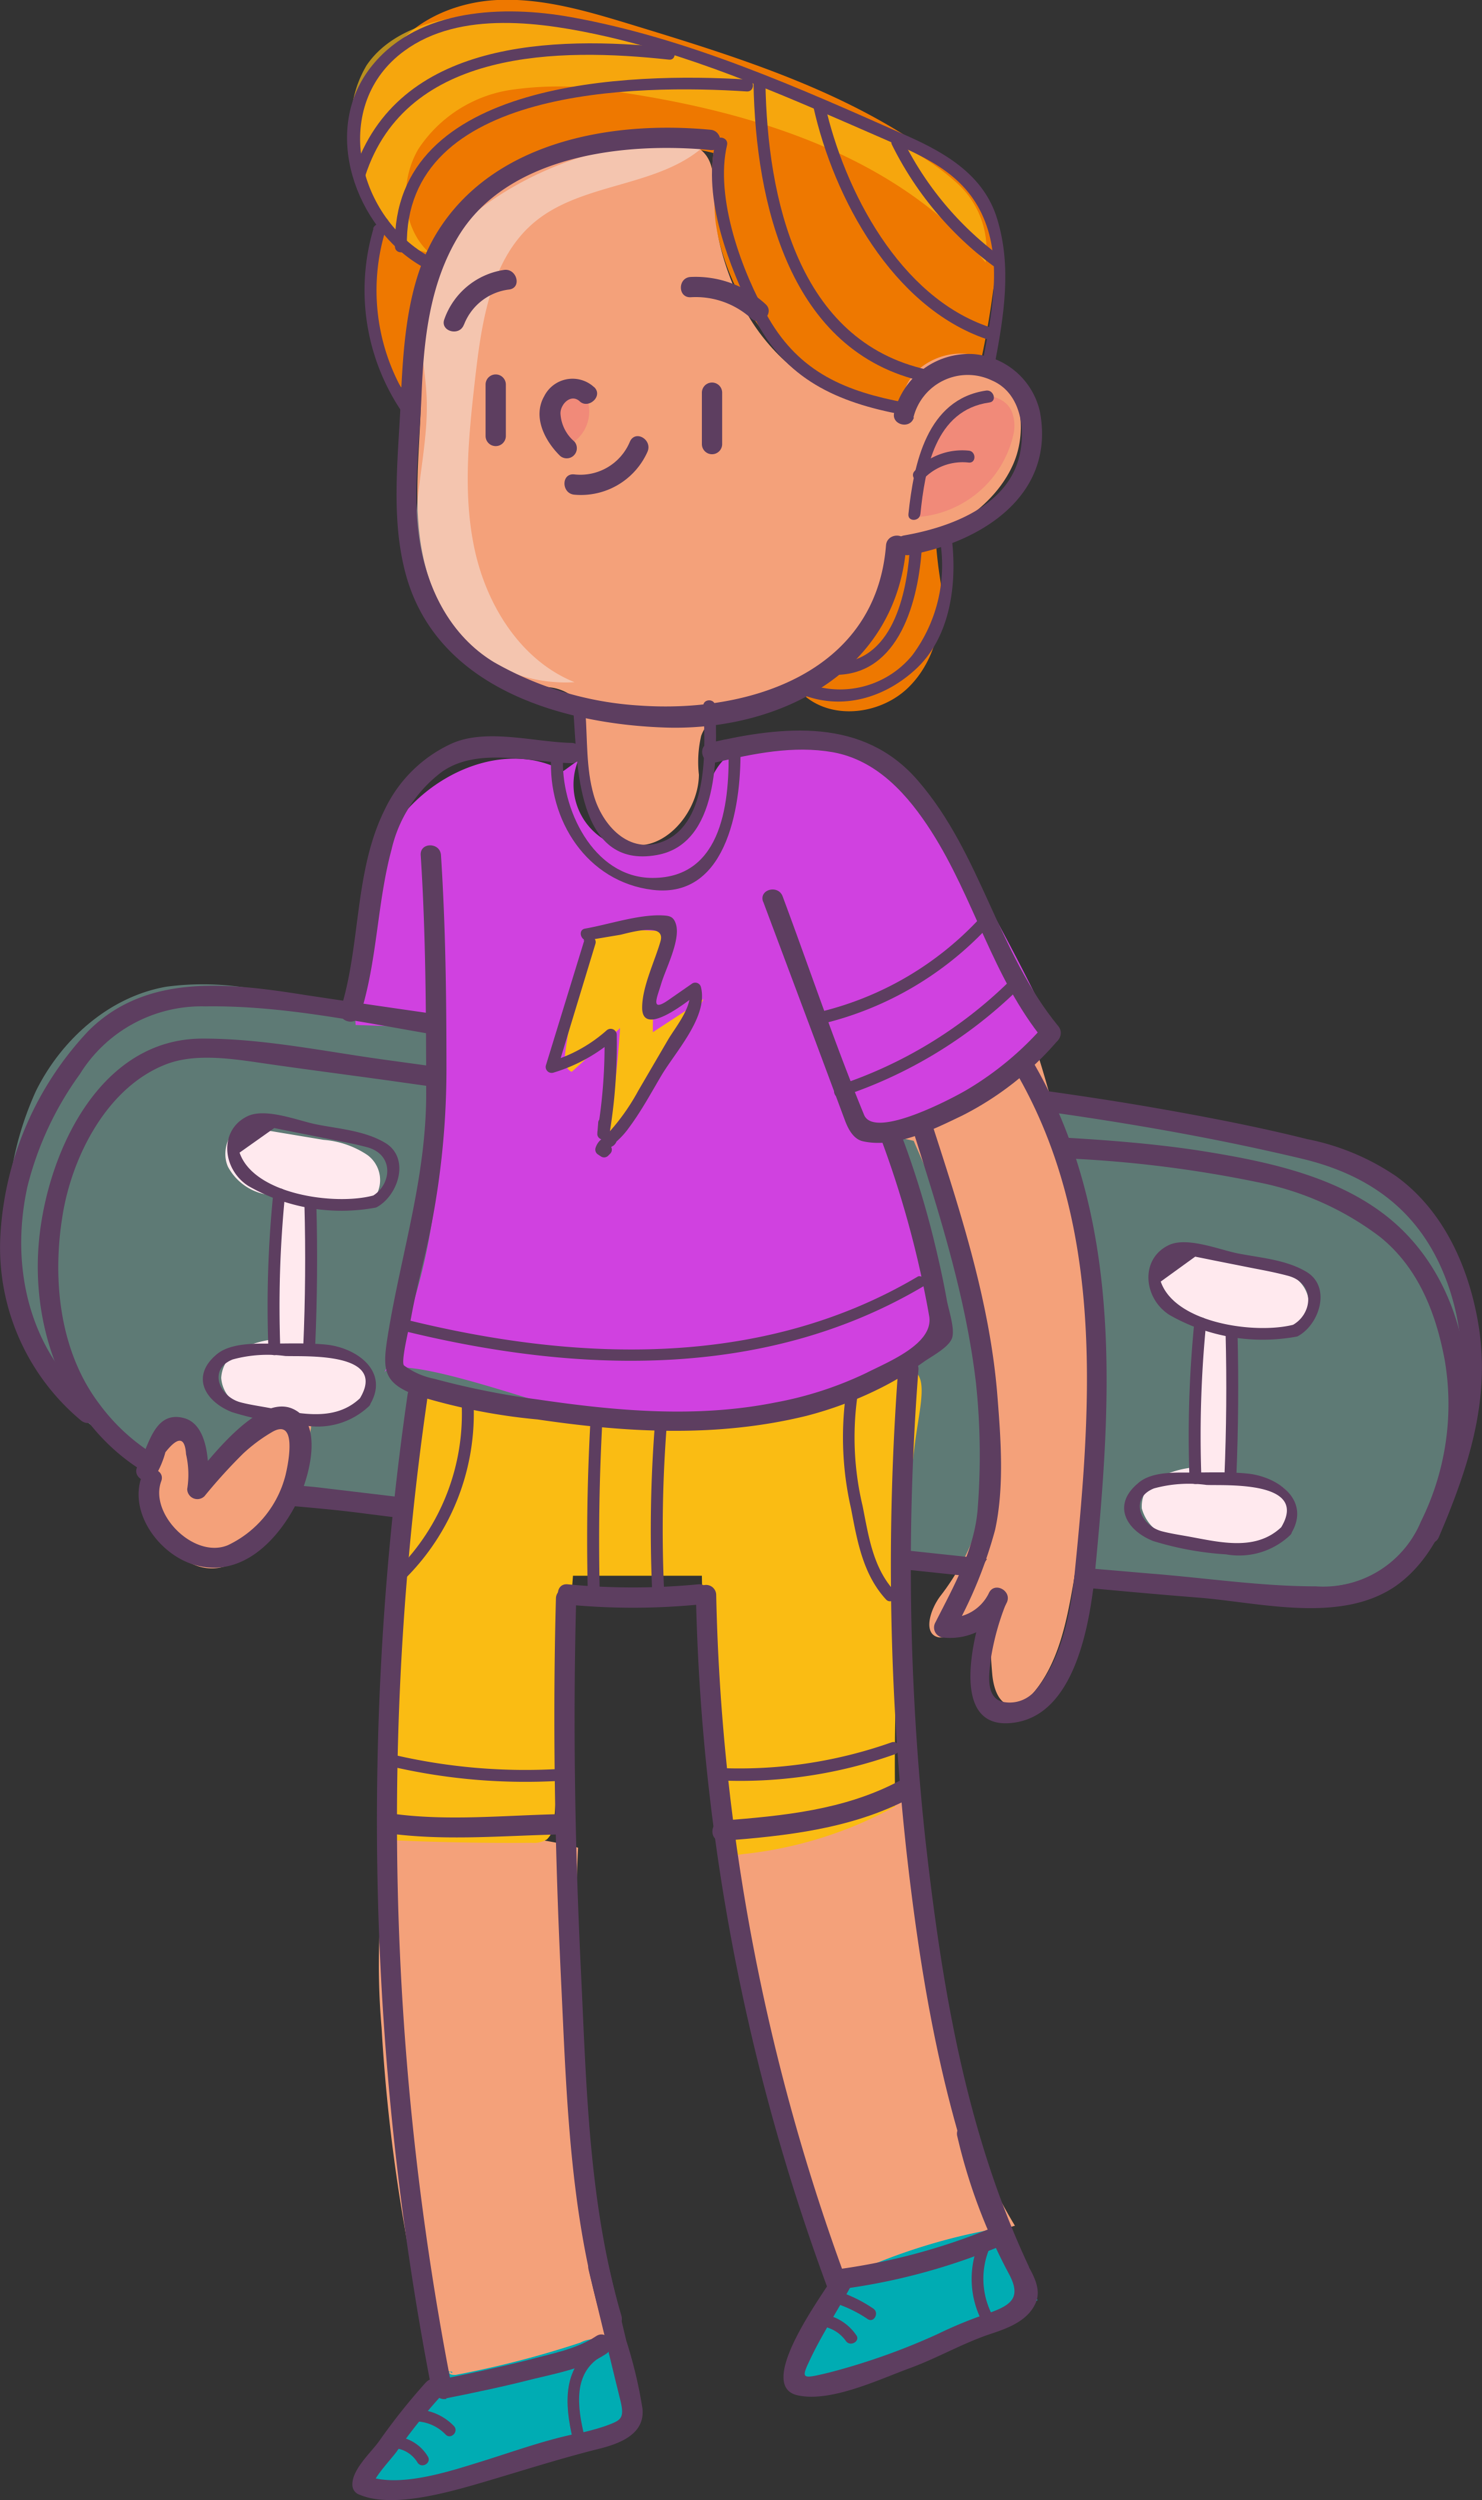 <svg xmlns="http://www.w3.org/2000/svg" viewBox="0 0 124.28 209.6"><rect x="0" y="0" width="124.28" height="209.6" fill="#333333" stroke="none"/><defs><style>.cls-1{isolation:isolate;}.cls-2{fill:#5e7a75;}.cls-3{fill:#ee7800;}.cls-4{fill:#f4a17a;}.cls-5{fill:#d041e0;}.cls-6{fill:#fabc13;}.cls-7{fill:#00acb3;}.cls-8{fill:#ffe9ee;}.cls-9{opacity:0.29;mix-blend-mode:multiply;}.cls-10{fill:#e95476;}.cls-11{opacity:0.44;mix-blend-mode:soft-light;}.cls-12{fill:#f4f4f4;}.cls-13{opacity:0.67;mix-blend-mode:overlay;}.cls-14{fill:#5d3e60;}</style></defs><g class="cls-1"><g id="Layer_2" data-name="Layer 2"><g id="OBJECTS"><path class="cls-2" d="M33.61,85.29a120.1,120.1,0,0,0-12.46-2.4,23.21,23.21,0,0,0-7.2-.17c-4.77.83-8.78,4.4-10.93,8.73A26.79,26.79,0,0,0,.78,105.61a21.28,21.28,0,0,0,2.44,8.9,19.5,19.5,0,0,0,6.53,6.43,30,30,0,0,0,8.11,3.57A58.91,58.91,0,0,0,27.6,126l69.15,6.8c5.94.58,12,1.15,17.8-.34a9.37,9.37,0,0,0,5.12-2.83,11.43,11.43,0,0,0,1.86-5.06c.93-4.74,1.86-9.59,1.21-14.38s-3.18-9.6-7.53-11.71a21.81,21.81,0,0,0-5.52-1.57c-12.9-2.5-25.89-5-39-5.13-5.44-.05-10.92.31-16.33-.32-7.15-.85-14-3.4-20.7-5.93"/><path class="cls-3" d="M34.78,2.9c-5.47,2.79-6.69,11.38-2.2,15.57a13.62,13.62,0,0,0,1.83,15A20.34,20.34,0,0,1,59.83,12.83,20.51,20.51,0,0,0,63.92,27.7c3.66,4.72,9.67,8.39,10.15,14.36.4,5-3.33,9.2-6.55,13A2.82,2.82,0,0,0,66.65,57a2.2,2.2,0,0,0,.89,1.39c2.43,2,6.36,1.46,8.63-.75s3-5.61,2.72-8.76a40,40,0,0,1-.46-4.22,19.35,19.35,0,0,1,1.47-6,72.68,72.68,0,0,0,3.4-14.4A12.12,12.12,0,0,0,82.94,18a11.5,11.5,0,0,0-3.89-4.46c-7.61-5.8-17-8.7-26.14-11.49C49.26.94,45.51-.18,41.7,0s-7.77,2-9.49,5.43"/><path class="cls-4" d="M41.73,16a13.6,13.6,0,0,0-4.86,4.39c-2.59,4.25-1.4,10-1.62,14.7C35,40.37,34.37,46,37,50.88a13.72,13.72,0,0,0,9,6.73,3.93,3.93,0,0,1,2.15.87,3,3,0,0,1,.64,1.7c.26,1.93,0,3.89.34,5.81s1.29,3.92,3.1,4.63c3.11,1.22,6.35-2.32,6.38-5.67a9.6,9.6,0,0,1,.19-3.26c.84-2.31,3.82-2.71,6.17-3.43a13.38,13.38,0,0,0,8.49-7.9c.5-1.28.83-2.71,1.82-3.67a7.92,7.92,0,0,1,2.44-1.37c3-1.33,5.91-3.38,7.24-6.39s.61-7.08-2.24-8.73-7.33.59-7,3.87c-5.12.34-10-2.86-12.74-7.22A22.09,22.09,0,0,1,60.07,19c-.47-2.68.47-5.72-1.86-6.77C53.89,10.23,45.39,13.85,41.73,16Z"/><path class="cls-4" d="M76.62,95.64C79.3,101.78,82,108,83,114.63s0,13.82-4.1,19.12c-.88,1.12-1.57,3.26-.16,3.52a1.86,1.86,0,0,0,1.4-.51,15.72,15.72,0,0,0,2.94-2.82,47.46,47.46,0,0,0,.13,6.42c.1,1.11.5,2.49,1.6,2.61a2.25,2.25,0,0,0,1.81-1c1.92-2.26,2.66-5.26,3.2-8.17a94.07,94.07,0,0,0-3.23-46.76,34.36,34.36,0,0,1-11.69,8.22"/><path class="cls-4" d="M32.68,154.21A61,61,0,0,0,32,170a146.93,146.93,0,0,0,4.56,28.81,1.67,1.67,0,0,0,.67,1.12,1.63,1.63,0,0,0,1.11,0,117.66,117.66,0,0,0,12-3.53,1.82,1.82,0,0,0,1.46-2.63,142.67,142.67,0,0,1-3.32-38.87,35.93,35.93,0,0,0-14.78-.62"/><path class="cls-4" d="M60.78,153.12a124.6,124.6,0,0,0,9.16,36.72,1.38,1.38,0,0,0,.64.81,1.25,1.25,0,0,0,.85-.06l13.68-4c-6.67-11-7.56-24.45-8.27-37.3a47.33,47.33,0,0,1-13.75,3.89"/><path class="cls-4" d="M16.08,124.43a8.8,8.8,0,0,0-.18-3.35c-.23-.87-1-1.89-1.82-1.5a1.73,1.73,0,0,0-.71,1.29c-.46,2.26-.87,4.66-.16,6.86s2.9,4.11,5.18,3.7c1.72-.31,3-1.79,4-3.23a19,19,0,0,0,3.69-8.48c.1-.88,0-2-.87-2.29a2.13,2.13,0,0,0-1.81.54,30.62,30.62,0,0,0-6,5.5"/><path class="cls-5" d="M47.25,64.64c-4.91-2.71-11.44.21-14.43,5s-3.24,10.68-3,16.29l6.11.21a1.62,1.62,0,0,1,1,.26,1.66,1.66,0,0,1,.38,1.38c-.29,9.35-.68,19.09-5.11,27.32,1.07-2,14.37,3.15,16.48,3.32a74.68,74.68,0,0,0,13.86.27c4.82-.5,17.36-2.74,15.57-9.38l-3.77-14a30.59,30.59,0,0,0,14.16-8.45q-3.66-7.74-8-15.15c-1.56-2.7-3.29-5.47-6-7.1-3-1.84-6.78-1.91-10.33-1.93a6,6,0,0,0-2.57.37c-2.09,1-2.3,3.84-3.59,5.75a5.42,5.42,0,0,1-9.52-5.06"/><path class="cls-6" d="M35.65,116.14a139.5,139.5,0,0,0-3.06,38.12q6,.28,12,.23a2.08,2.08,0,0,0,1.28-.29,2.14,2.14,0,0,0,.61-1.62q.78-10.23,1.57-20.48l10.81,0q.18,10.66,1.21,21.29a2.34,2.34,0,0,0,.81,1.88,2.25,2.25,0,0,0,1.41.17,33.87,33.87,0,0,0,12.78-4,214.22,214.22,0,0,1,1.65-30.38c.57-4.47,1.89-7.63-3.47-5.93-3.92,1.24-7.54,2.94-11.63,3.68-5.16.94-9.07-.24-14-1-3.62-.59-7.43-.3-11.12-.82"/><path class="cls-7" d="M37.4,198.67l-5.25,6.1c-.87,1-1.76,2.51-.91,3.54a92,92,0,0,0,19.93-4.49,3.37,3.37,0,0,0,2-1.32c.55-1,0-2.18-.48-3.18l-1.06-2.07a2.37,2.37,0,0,0-.61-.85,2.54,2.54,0,0,0-2.37,0,81.77,81.77,0,0,1-10.45,2.7c-.2,0-.47,0-.53-.17s.4-.11.23,0"/><path class="cls-7" d="M84.17,186.87a4.6,4.6,0,0,0-1.33.1,49.78,49.78,0,0,0-11.66,3.76l.07-.25a51.92,51.92,0,0,0-3.88,7.43c-.38.91-.71,2-.1,2.8A87.18,87.18,0,0,0,87,192.84C86.08,190.84,85.12,188.86,84.17,186.87Z"/><path class="cls-6" d="M50.23,77.8A41.62,41.62,0,0,0,47.4,88.24c-.08.61,0,1.42.55,1.61L52,86.19q-.29,4.31-.93,8.57c.57.27,1.16-.31,1.53-.82A97.41,97.41,0,0,0,59,83.76l-4.25,2.77A26.81,26.81,0,0,1,56,78.09l-6.1-.31"/><path class="cls-8" d="M101.92,104.88a5.52,5.52,0,0,0-3.06-.16,2.66,2.66,0,0,0-2,2.14c-.16,1.61,1.48,2.76,3,3.37a1.17,1.17,0,0,1,.55.37,1.19,1.19,0,0,1,.1.59L100.34,123a8.15,8.15,0,0,0-3.08.83,2.76,2.76,0,0,0-1.51,2.62,3.48,3.48,0,0,0,2.2,2.38,10.87,10.87,0,0,0,8,.5c1.32-.45,2.73-1.44,2.67-2.83a2.72,2.72,0,0,0-1.69-2.16,11.56,11.56,0,0,0-2.8-.67,1.12,1.12,0,0,1-.65-.27,1.18,1.18,0,0,1-.23-.78,108.09,108.09,0,0,1,0-10.95c1.22,0,2.45.25,3.66.14a3,3,0,0,0,2.82-2,2.74,2.74,0,0,0-1.15-2.7,8.13,8.13,0,0,0-2.84-1.19l-4.9-1.36"/><path class="cls-8" d="M20.94,94.1c-1.6.16-2.47,2.23-1.83,3.7A4.54,4.54,0,0,0,23,100.21q.15,6-.05,12.07a8.42,8.42,0,0,0-2.84.85,2.87,2.87,0,0,0-1.56,2.38,2.79,2.79,0,0,0,1.29,2.16,6.63,6.63,0,0,0,2.42.91,22.48,22.48,0,0,0,4.17.47,6.61,6.61,0,0,0,3.12-.55,2.77,2.77,0,0,0,1.6-2.56,2.87,2.87,0,0,0-2-2.24,8.26,8.26,0,0,0-3.1-.31l.08-12.51a7.7,7.7,0,0,0,3.3.36,3.05,3.05,0,0,0,2.06-.94,2.61,2.61,0,0,0-.68-3.47,7.65,7.65,0,0,0-3.67-1.27l-6-1"/><g class="cls-9"><path class="cls-10" d="M77,42.85a21.12,21.12,0,0,1,1.55-6,6.36,6.36,0,0,1,2.6-3.34c1.27-.66,3.15-.33,3.7,1A3.26,3.26,0,0,1,85,36.36a8.91,8.91,0,0,1-8.34,7"/></g><g class="cls-9"><path class="cls-10" d="M48.11,37.62a6.76,6.76,0,0,1-1.25-2,2.23,2.23,0,0,1,.35-2.22,1.37,1.37,0,0,1,2,0,3.14,3.14,0,0,1-1.38,3.83c-.21.11-.47.27-.41.5s.46-.11.23-.11"/></g><g class="cls-11"><path class="cls-12" d="M58.13,11.86a28.74,28.74,0,0,0-16.6,4.74c-2.8,1.86-5.38,4.41-6.13,7.69-.67,3,.26,6,.38,9.09.19,4.76-1.59,9.56-.6,14.21a12.6,12.6,0,0,0,13,9.6c-4.45-1.79-7.31-6.33-8.35-11s-.54-9.56,0-14.33,1.3-10.24,5.09-13.32c4.08-3.31,10.41-2.83,14.26-6.41"/></g><g class="cls-13"><path class="cls-6" d="M34,20.74A27.49,27.49,0,0,1,30,13.48a9.39,9.39,0,0,1,.74-8c1.47-2.18,4.07-3.35,6.65-3.87C43,.45,48.73,2,54.17,3.72a179,179,0,0,1,20,7.84,20.4,20.4,0,0,1,6.15,3.85A7.5,7.5,0,0,1,82.65,22c-7.31-8.76-19-12.5-30.33-14.22a28.32,28.32,0,0,0-9.45-.25,11.31,11.31,0,0,0-7.77,4.94c-1.62,2.72-1.43,6.6.91,8.73"/></g><path class="cls-14" d="M59.59,10.88c-8.36-.8-18.33,1-23,8.71-2.53,4.2-2.78,9.55-3,14.31s-.82,9.63.45,14.29C36.66,57.7,47.17,60.75,56,61c9.62.23,19.22-4.84,20-15.28.09-1.09-1.61-1.09-1.7,0C73.46,56.37,62.85,59.8,53.65,59.15a28,28,0,0,1-12.23-3.64C37.61,53.2,35.63,49,35.1,44.69c-.47-3.75.1-7.79.25-11.56.18-4.59.66-9.29,3.08-13.3,4.13-6.84,14-7.94,21.16-7.25,1.09.1,1.08-1.6,0-1.7Z"/><path class="cls-14" d="M76.6,35a4.69,4.69,0,0,1,6.57-3.11c2.35,1,2.8,3.83,2.39,6-.83,4.49-5.84,6.32-9.75,7-1.08.19-.62,1.83.45,1.64,6.07-1.11,12.25-5,10.95-12a6.21,6.21,0,0,0-5.64-4.85A6.47,6.47,0,0,0,75,34.55c-.32,1.05,1.32,1.5,1.64.45Z"/><path class="cls-14" d="M77.18,43.13c.39-3.78,1.22-8.75,5.8-9.39.64-.09.37-1.06-.26-1-5,.71-6.1,6.16-6.54,10.36-.07.65.93.64,1,0Z"/><path class="cls-14" d="M77.41,40.19a4.53,4.53,0,0,1,3.83-1.41c.64.06.63-.94,0-1a5.46,5.46,0,0,0-4.54,1.71c-.44.46.26,1.17.71.7Z"/><path class="cls-14" d="M60,11.93c-1.12,4.76,1.16,10.41,3.24,14.65,2.57,5.22,7,7.17,12.43,8.18.63.12.9-.84.27-1-5-.93-8.84-2.51-11.49-7.09-2.23-3.84-4.52-10.1-3.48-14.51.15-.63-.82-.89-1-.27Z"/><path class="cls-14" d="M35.89,21.45c-6.07-3.47-8.11-12.69-2-17.17,4.71-3.47,11.7-2.41,17-1.21C59,4.93,66.65,8.4,74.3,11.73c3.54,1.54,6.82,3,8.31,6.85,1.42,3.66.51,8-.19,11.68-.12.63.84.9,1,.26.77-4.06,1.44-8.17.19-12.21-1.1-3.58-4.23-5.44-7.45-6.88C67,7.36,57.76,3.21,47.85,1.43c-5.58-1-12.7-.74-16.59,4-4.47,5.4-1.45,13.72,4.12,16.91.57.32,1.07-.55.51-.86Z"/><path class="cls-14" d="M31.32,19.17a18.15,18.15,0,0,0,2.84,16c.38.51,1.25,0,.86-.5a17.19,17.19,0,0,1-2.73-15.23.5.5,0,0,0-1-.27Z"/><path class="cls-14" d="M66.44,57.85c3.52,1.85,7.43.91,10.29-1.69,3.15-2.85,3.6-7.72,3-11.65-.11-.64-1.07-.37-1,.26A12.61,12.61,0,0,1,76.5,54.94,7.84,7.84,0,0,1,67,57c-.57-.3-1.08.56-.51.86Z"/><path class="cls-14" d="M63.19,7c.18,10,3,22.52,14.33,25,.63.13.9-.83.27-1-10.93-2.37-13.43-14.5-13.6-24,0-.64-1-.64-1,0Z"/><path class="cls-14" d="M34.12,20.67c-.27-13.39,19.37-13.61,28.54-13,.64,0,.64-1,0-1-9.72-.61-29.83-.07-29.54,14,0,.64,1,.65,1,0Z"/><path class="cls-14" d="M68.22,9c1.71,7.63,6.63,16.72,14.48,19.42.61.21.87-.75.27-1C75.46,24.91,70.81,16,69.18,8.76c-.14-.63-1.1-.36-1,.27Z"/><path class="cls-14" d="M74.8,12.14a28.24,28.24,0,0,0,8.45,10.12c.52.39,1-.48.51-.86a27.06,27.06,0,0,1-8.09-9.77c-.29-.57-1.15-.07-.87.51Z"/><path class="cls-14" d="M30.63,14.74C34.1,4.07,46.94,4,56.1,5c.64.07.63-.93,0-1-9.66-1-22.81-.68-26.44,10.47-.2.61.77.88,1,.26Z"/><path class="cls-14" d="M69.44,56.55c5.74.48,7.49-5.77,7.84-10.28,0-.65-1-.64-1,0-.31,4-1.67,9.72-6.84,9.28-.64,0-.64,1,0,1Z"/><path class="cls-14" d="M40.72,32.24v4.31a.85.85,0,0,0,1.7,0V32.24a.85.85,0,0,0-1.7,0Z"/><path class="cls-14" d="M58.86,32.92v4.31a.85.85,0,0,0,1.7,0V32.92a.85.85,0,0,0-1.7,0Z"/><path class="cls-14" d="M38.91,27.22a4.65,4.65,0,0,1,3.8-2.95c1.08-.16.62-1.8-.45-1.64a6.3,6.3,0,0,0-5,4.14c-.37,1,1.27,1.47,1.64.45Z"/><path class="cls-14" d="M57.9,24.92A6.93,6.93,0,0,1,63,26.7c.81.73,2-.47,1.2-1.2a8.66,8.66,0,0,0-6.28-2.28c-1.09.05-1.1,1.75,0,1.7Z"/><path class="cls-14" d="M49.79,32.43a2.66,2.66,0,0,0-4.15.78c-1,1.75.06,3.76,1.32,5a.85.85,0,0,0,1.2-1.2A3.32,3.32,0,0,1,47,34.65c0-.78.89-1.68,1.62-1s2-.46,1.2-1.2Z"/><path class="cls-14" d="M48.15,41.47a6.11,6.11,0,0,0,6.15-3.6c.43-1-1-1.86-1.47-.86a4.5,4.5,0,0,1-4.68,2.76c-1.09-.11-1.08,1.59,0,1.7Z"/><path class="cls-14" d="M48.09,59.68c.32,4.26.22,13.23,7,12,5.2-.92,5.1-8.49,4.88-12.49,0-.64-1-.64-1,0,.19,3.39.5,9.76-3.33,11.34-2.9,1.19-5.15-1.39-5.85-3.87-.65-2.25-.52-4.69-.7-7-.05-.64-1.05-.65-1,0Z"/><path class="cls-14" d="M60,63.92c3.22-.74,6.53-1.44,9.83-.86,3.75.67,6.32,3.6,8.27,6.64,3.61,5.64,5.15,12.28,9.45,17.53.7.85,1.89-.36,1.2-1.2C83.67,79.84,82.27,71.56,77,65.47c-4.59-5.36-11.32-4.61-17.51-3.19-1.07.25-.61,1.89.45,1.64Z"/><path class="cls-14" d="M47.91,62.28c-3.09-.06-7.24-1.29-10.17.12a11.51,11.51,0,0,0-5.47,5.46c-2.58,5.17-2,11.31-3.7,16.74-.34,1.05,1.31,1.5,1.64.46,1.44-4.5,1.4-9.31,2.63-13.86A11.3,11.3,0,0,1,37,64.75c3-2.18,7.46-.84,10.92-.77a.85.85,0,0,0,0-1.7Z"/><path class="cls-14" d="M79.4,109c-.32-1.81-.73-3.61-1.17-5.39A77.28,77.28,0,0,0,75.53,95a6.62,6.62,0,0,1-1.17.18,1.68,1.68,0,0,1-.59,0,84.29,84.29,0,0,1,4.15,15.15c.41,2.34-3.47,3.85-5.29,4.78A30.42,30.42,0,0,1,65,117.58c-6.62,1.32-13.33.71-19.93-.26a66.54,66.54,0,0,1-8.65-1.73,6.32,6.32,0,0,1-2.54-1.12c-.29-.28.46-3.28.61-4.09.26-1.45.61-2.9.95-4.34a68.77,68.77,0,0,0,2-16.35c0-6-.07-12-.46-18-.07-1.09-1.77-1.1-1.7,0,.43,6.64.45,13.3.46,20,0,7-2.07,13.3-3.19,20.09-.49,3-.5,4.13,2.36,5.2A50,50,0,0,0,45.09,119c7.52,1.11,15.06,1.53,22.53-.3a31.27,31.27,0,0,0,6.55-2.5,27.24,27.24,0,0,0,3.34-2.06c.68-.47,2.11-1.22,2.34-2S79.56,109.85,79.4,109Z"/><path class="cls-14" d="M64,75.59,68.46,87.5l2.39,6.41c.26.7.7,1.59,1.52,1.77,2.75.61,5.91-1,8.33-2.16a25.87,25.87,0,0,0,8-6.29c.72-.82-.47-2-1.2-1.2a26.52,26.52,0,0,1-6.33,5.28c-1,.61-7.83,4.29-8.71,2.15-2.47-6-4.56-12.23-6.83-18.32-.38-1-2-.58-1.64.45Z"/><path class="cls-14" d="M81.66,130.58l-6-.64a3.1,3.1,0,0,1,.16,1.63l6,.63a2,2,0,0,1,.17-.32c.27-.4.53-.79.78-1.19Z"/><path class="cls-14" d="M27.14,124.75c-.86-.11-1.72-.18-2.59-.24a3,3,0,0,1-.18.41c-.18.29-.34.58-.54.86a4,4,0,0,1-.3.39c2.38.21,4.77.41,7.16.73l2.94.37q0-.87.06-1.74Z"/><path class="cls-14" d="M36.39,89.41l-3.93-.54c-5.09-.69-10.33-1.81-15.48-1.8-8.5,0-12.86,9.25-13.67,16.55-.87,7.83,2.26,16.06,9.16,20a4.08,4.08,0,0,1,.3-1.77,16.51,16.51,0,0,1-4.47-4.19C5,113.28,4.38,107.29,5.23,102,6,97,9,91,14.13,89.15c2.65-.93,6-.28,8.72.1,3.71.53,7.42,1,11.13,1.53l2.71.38A10.33,10.33,0,0,1,36.39,89.41Z"/><path class="cls-14" d="M116.91,102.48c-4.41-3.84-10.6-5.11-16.2-6-4-.62-8.09-.92-12.16-1.15.3.59.58,1.18.82,1.78a101.31,101.31,0,0,1,16.1,2,24.78,24.78,0,0,1,10.24,4.57c3.23,2.59,4.72,6.42,5.45,10.38a22.05,22.05,0,0,1-2,13.49,8.87,8.87,0,0,1-8.82,5.44c-4.6,0-9.27-.71-13.86-1.07l-5.25-.45a6,6,0,0,1-.17,1.09,2.58,2.58,0,0,1-.19.53c3.19.3,6.38.59,9.57.84,5.17.4,12,2.25,16.65-1,4.45-3.17,5.94-9.95,6-15C123.27,112.15,121.27,106.29,116.91,102.48Z"/><path class="cls-14" d="M36.4,85Q31,84.23,25.62,83.42c-6.34-1-13.3-1.88-18.2,3A27.19,27.19,0,0,0,.05,103.28,18.88,18.88,0,0,0,6.8,119.09c.85.69,2.06-.51,1.21-1.2C2.46,113.41.81,106.26,2.3,99.48a27.25,27.25,0,0,1,4.39-9.42,12,12,0,0,1,10.53-5.69c6.43-.1,13,1.31,19.39,2.4A17.64,17.64,0,0,1,36.4,85Z"/><path class="cls-14" d="M124,111.16c-.77-4.79-2.88-9.63-6.92-12.55a20.16,20.16,0,0,0-7.45-3.11c-4-1-8.07-1.79-12.14-2.51-3.56-.63-7.13-1.17-10.7-1.66a14,14,0,0,1,1.31,1.91c7.08,1,14.11,2.24,21.08,3.9,6.28,1.5,10.52,5,12.48,11.27,2.12,6.8.2,13.31-2.48,19.62-.43,1,1,1.87,1.47.86C123.1,123.15,125,117.48,124,111.16Z"/><path class="cls-14" d="M11.88,123.79c-1.09,3,1.43,6.46,4.31,7.36,4,1.26,7.13-2,8.76-5.29.95-1.93,2.29-6.61-.44-7.77-2.9-1.24-7.12,4.46-8.56,6.2l1.45.6c.17-1.65.21-5.4-1.95-6-2.59-.71-3,2.53-3.89,4-.59.93.88,1.78,1.46.86a7.76,7.76,0,0,0,.85-2c1.06-1.34,1.64-1.29,1.73.16a7.56,7.56,0,0,1,.1,2.92.85.85,0,0,0,1.45.6,45.29,45.29,0,0,1,3.23-3.56,13.6,13.6,0,0,1,2.36-1.77c2.42-1.49,1.28,3.27,1.2,3.58a8.92,8.92,0,0,1-4.83,5.86c-2.83,1.18-6.61-2.61-5.59-5.36.38-1-1.27-1.47-1.64-.45Z"/><path class="cls-14" d="M46.22,63.44c-.3,5.31,3,10.49,8.5,11.16,6.5.8,7.49-7.64,7.37-12.08,0-.64-1-.65-1,0,.12,4.48-.4,11.09-6.37,11.08-5,0-7.74-5.91-7.5-10.16,0-.64-1-.64-1,0Z"/><path class="cls-14" d="M70.56,91.94a38.26,38.26,0,0,0,14.83-9c.46-.45-.25-1.15-.71-.71A37,37,0,0,1,70.29,91c-.61.2-.35,1.17.27,1Z"/><path class="cls-14" d="M69.31,85.74a27.89,27.89,0,0,0,13.41-7.88c.44-.47-.27-1.18-.71-.71a26.84,26.84,0,0,1-13,7.62.5.5,0,0,0,.26,1Z"/><path class="cls-14" d="M33.43,111.47c14.66,3.67,30.64,4.31,44.05-3.66A.5.5,0,0,0,77,107c-13.19,7.83-28.88,7.16-43.28,3.55a.5.5,0,0,0-.27,1Z"/><path class="cls-14" d="M49,78.83,45.78,89.31a.5.5,0,0,0,.61.62,13.91,13.91,0,0,0,5.15-2.83l-.85-.36a44.1,44.1,0,0,1-.6,8.19l1,.13.07-.9c0-.64-1-.64-1,0l-.07.9c0,.56.89.69,1,.13a45.92,45.92,0,0,0,.63-8.45.51.51,0,0,0-.86-.35A12.29,12.29,0,0,1,46.13,89l.61.62,3.19-10.49c.19-.62-.77-.88-1-.26Z"/><path class="cls-14" d="M49.26,78.83,52,78.37c.5-.09,3.88-1.16,3.39.54s-1.54,3.82-1.54,5.57c0,2.67,4.19-.85,4.68-1.19l-.73-.3c.35,1.33-1.15,3.11-1.77,4.16l-2.5,4.28A18.15,18.15,0,0,1,51,95c-.5.5-.85.6-1.06,1.24a.49.49,0,0,0,.23.56l.24.16a.48.48,0,0,0,.6-.08l.16-.16c.44-.47-.26-1.18-.71-.71a.78.78,0,0,0,1.24-.31,6.88,6.88,0,0,0,1.08-1.21c1-1.35,1.79-2.81,2.64-4.25,1.16-2,4-5,3.36-7.49a.49.49,0,0,0-.73-.3l-2,1.39c-1.57,1.09-.92-.29-.62-1.31.36-1.25,1.63-3.65,1.27-5-.2-.71-.55-.76-1.18-.79-2-.08-4.46.76-6.46,1.11-.63.11-.36,1.07.27,1Z"/><path class="cls-14" d="M85.16,89.82C92.85,103,91.48,118.54,90,133.08c-.11,1.1,1.59,1.08,1.7,0,1.47-14.86,2.74-30.69-5.11-44.12a.85.85,0,0,0-1.47.86Z"/><path class="cls-14" d="M76.64,95c2.18,6.89,4.38,13.83,5.21,21A57.53,57.53,0,0,1,82,126.32c-.22,3.51-2,6.62-3.56,9.7a.85.85,0,0,0,.73,1.27,5.29,5.29,0,0,0,5.24-2.9c.52-1-1-1.83-1.47-.86a3.65,3.65,0,0,1-3.77,2.06l.74,1.28a37,37,0,0,0,3.54-8.62c.78-3.59.48-7.62.19-11.25-.61-7.67-3-15.12-5.36-22.41-.33-1-2-.6-1.64.45Z"/><path class="cls-14" d="M82.68,134.09c-1,2.73-3.33,11.36,2.59,10.29,4.88-.87,6.09-8.19,6.52-12.16.12-1.09-1.59-1.08-1.7,0-.35,3.18-1.14,7-3.25,9.48a2.8,2.8,0,0,1-2.6,1C82.48,142.44,83,140,83.1,139a21.58,21.58,0,0,1,1.22-4.45c.39-1-1.26-1.47-1.64-.45Z"/><path class="cls-14" d="M34.18,116.91a249.86,249.86,0,0,0,2,83.32c.21,1.08,1.84.62,1.64-.45a247.4,247.4,0,0,1-2-82.42c.16-1.07-1.48-1.53-1.64-.45Z"/><path class="cls-14" d="M46.62,134c-.29,10.67-.08,21.32.43,32,.46,9.61.71,19.32,3.43,28.62a.85.85,0,0,0,1.64-.45c-2.77-9.45-2.94-19.31-3.41-29.07-.5-10.36-.67-20.72-.39-31.09a.85.85,0,0,0-1.7,0Z"/><path class="cls-14" d="M47.61,134.52a57.12,57.12,0,0,0,10.94,0c1.08-.11,1.09-1.81,0-1.7a57.12,57.12,0,0,1-10.94,0c-1.1-.11-1.09,1.59,0,1.7Z"/><path class="cls-14" d="M75.32,114.82a220.58,220.58,0,0,0,.74,40.79c1.37,12,3.53,24.09,8.7,35.16.46,1,1.93.13,1.47-.86-5.3-11.34-7.3-23.74-8.67-36.08a214.49,214.49,0,0,1-.54-39c.08-1.1-1.62-1.09-1.7,0Z"/><path class="cls-14" d="M58.36,133.71a178.09,178.09,0,0,0,11,58c.38,1,2,.58,1.64-.45a176.47,176.47,0,0,1-10.94-57.54.85.85,0,0,0-1.7,0Z"/><path class="cls-14" d="M35.73,199.71a51.55,51.55,0,0,0-3.92,4.92c-.71,1-2.31,2.4-2.26,3.71a.88.88,0,0,0,.62.81c2.6,1.09,6.93-.08,9.54-.82,3.47-1,6.88-2.12,10.38-3,1.81-.44,4-1.22,3.79-3.39a37.91,37.91,0,0,0-1.36-5.71L51,189.84c-.26-1.06-1.9-.61-1.64.45l2.22,9.14.45,1.83c.38,1.55,0,1.65-1.25,2.12a19.6,19.6,0,0,1-2.71.7c-2.65.57-5.24,1.52-7.83,2.32s-6.91,2.23-9.58,1.12l.63.82c0-.61,1.65-2.33,2-2.85a46.09,46.09,0,0,1,3.65-4.58c.74-.8-.46-2-1.2-1.2Z"/><path class="cls-14" d="M37.43,201.06c2.44-.49,4.88-1,7.3-1.62,2.09-.51,4.3-.91,6.12-2.12.91-.61.06-2.08-.86-1.47-1.69,1.12-3.77,1.47-5.71,2-2.42.61-4.86,1.13-7.3,1.62-1.08.21-.62,1.85.45,1.64Z"/><path class="cls-14" d="M32.44,153.68c4.74.67,9.65.22,14.42.11a.85.85,0,0,0,0-1.7c-4.6.1-9.4.6-14-.05-1.07-.15-1.54,1.49-.45,1.64Z"/><path class="cls-14" d="M60.56,154.33c5.41-.42,10.8-1,15.68-3.54,1-.51.11-2-.86-1.47-4.6,2.43-9.72,2.91-14.82,3.31-1.09.08-1.1,1.78,0,1.7Z"/><path class="cls-14" d="M69.92,190.79c-.69,1.25-6.63,9.1-3.11,10,2.77.68,6.92-1.32,9.47-2.25,2.33-.85,4.47-2.11,6.83-2.89,1.45-.48,3.08-1.09,3.74-2.58s-.72-3.12-1.34-4.36a49.44,49.44,0,0,1-3.59-10.06.85.85,0,0,0-1.64.45,46.67,46.67,0,0,0,4.27,11.42c1.21,2.18.21,2.76-1.89,3.49a35,35,0,0,0-4,1.65,55.3,55.3,0,0,1-8.78,3.15c-.44.12-.89.22-1.33.32-1.2.25-1.31.14-.72-1.1,1-2.18,2.35-4.22,3.51-6.34.52-1-.94-1.82-1.47-.86Z"/><path class="cls-14" d="M70.81,191.87a52.18,52.18,0,0,0,12.87-3.48c1-.41.56-2.06-.45-1.64a52.3,52.3,0,0,1-12.87,3.48c-1.08.15-.62,1.79.45,1.64Z"/><path class="cls-14" d="M32.81,148.09a49.76,49.76,0,0,0,14.24,1.2c.64,0,.65-1,0-1a48.62,48.62,0,0,1-14-1.17c-.63-.14-.9.82-.27,1Z"/><path class="cls-14" d="M60.12,149.25a38.76,38.76,0,0,0,14.94-2.19c.6-.21.34-1.17-.27-1a38.32,38.32,0,0,1-14.67,2.15c-.64,0-.64,1,0,1Z"/><path class="cls-14" d="M49.51,119.22q-.39,7.07-.22,14.12a.5.5,0,0,0,1,0q-.16-7.07.22-14.12c0-.64-1-.64-1,0Z"/><path class="cls-14" d="M54.92,119.42a113.4,113.4,0,0,0-.23,13.92c0,.64,1,.64,1,0a113.4,113.4,0,0,1,.23-13.92c.06-.65-1-.64-1,0Z"/><path class="cls-14" d="M34,132.32a19.5,19.5,0,0,0,5.71-14.76c0-.64-1-.65-1,0a18.48,18.48,0,0,1-5.42,14.06.5.5,0,0,0,.71.7Z"/><path class="cls-14" d="M70.92,117a26.77,26.77,0,0,0,.45,9.48c.52,2.73,1,5.51,2.93,7.61.44.47,1.14-.24.7-.71-1.82-2-2.16-4.64-2.67-7.16a24.8,24.8,0,0,1-.45-9c.1-.63-.86-.9-1-.26Z"/><path class="cls-14" d="M108.87,112c1.8-1,2.81-4.17.63-5.41-1.72-1-3.83-1.14-5.74-1.52-1.5-.3-4.23-1.42-5.76-.68-2.42,1.17-2.11,4.45.06,5.84a15.72,15.72,0,0,0,10.69,1.82.5.5,0,0,0-.26-1c-3.18.83-9.95-.1-11.15-3.61l2.89-2.09,1.63.33,3.27.65c1,.19,1.92.37,2.86.62,2.37.62,2.08,3.24.38,4.15C107.8,111.44,108.3,112.3,108.87,112Z"/><path class="cls-14" d="M100.15,110.92a96,96,0,0,0-.4,13c0,.65,1,.65,1,0a96,96,0,0,1,.4-13c.07-.64-.93-.63-1,0Z"/><path class="cls-14" d="M102.78,111.85q.15,6-.1,11.91c0,.64,1,.64,1,0q.25-6,.1-11.91c0-.64-1-.65-1,0Z"/><path class="cls-14" d="M108.25,128.6c1.73-2.8-1.08-4.83-3.69-5.07-1.67-.16-3.48-.07-5.15-.08-1.27,0-3,0-4,.92-2.19,1.84-.93,3.94,1.29,4.82a26.22,26.22,0,0,0,6.12,1.12,6.22,6.22,0,0,0,5.37-1.61c.47-.45-.24-1.16-.7-.71-2.25,2.18-5.43,1.23-8.17.76-.63-.11-1.24-.21-1.86-.37-1.79-.45-2.81-2.75-.69-3.6a11.08,11.08,0,0,1,4.41-.29c1.5.07,8.69-.4,6.23,3.6C107.05,128.64,107.92,129.14,108.25,128.6Z"/><path class="cls-14" d="M31.62,101.19c1.8-1,2.81-4.16.63-5.41-1.72-1-3.82-1.14-5.73-1.52-1.5-.3-4.24-1.42-5.77-.68-2.42,1.17-2.11,4.45.07,5.84a15.69,15.69,0,0,0,10.68,1.82.5.5,0,0,0-.26-1c-3.18.83-9.95-.1-11.15-3.61L23,94.57l1.64.33,3.27.65c.95.19,1.91.37,2.85.62,2.37.62,2.08,3.24.38,4.15C30.55,100.63,31.06,101.49,31.62,101.19Z"/><path class="cls-14" d="M22.91,100.11a94.38,94.38,0,0,0-.4,13,.5.5,0,0,0,1,0,94.38,94.38,0,0,1,.4-13c.06-.64-.94-.63-1,0Z"/><path class="cls-14" d="M25.53,101q.16,6-.1,11.91c0,.64,1,.64,1,0q.26-6,.1-11.91c0-.64-1-.65-1,0Z"/><path class="cls-14" d="M31,117.79c1.72-2.8-1.09-4.83-3.7-5.07-1.67-.16-3.47-.07-5.15-.08-1.27,0-3,.06-4,.92-2.19,1.85-.93,3.94,1.29,4.82a25.81,25.81,0,0,0,6.12,1.12,6.25,6.25,0,0,0,5.38-1.61c.46-.45-.25-1.16-.71-.71-2.25,2.18-5.43,1.23-8.17.76-.63-.11-1.24-.21-1.86-.37-1.78-.45-2.8-2.75-.69-3.6a11.08,11.08,0,0,1,4.41-.29c1.5.07,8.7-.4,6.23,3.6C29.8,117.83,30.67,118.34,31,117.79Z"/><path class="cls-14" d="M49.12,204.7c-.58-2.34-1.25-5.4,1.06-7,.53-.37,0-1.24-.5-.87-2.74,2-2.24,5.31-1.52,8.18.15.62,1.12.36,1-.27Z"/><path class="cls-14" d="M83.22,194.1a6.6,6.6,0,0,1-.21-5.69c.25-.59-.61-1.1-.86-.5a7.72,7.72,0,0,0,.2,6.7c.29.57,1.16.06.87-.51Z"/><path class="cls-14" d="M69.32,195.11a3,3,0,0,1,1.62,1.15c.37.52,1.24,0,.86-.5a4.13,4.13,0,0,0-2.21-1.62c-.62-.19-.88.78-.27,1Z"/><path class="cls-14" d="M69.75,193a10.77,10.77,0,0,1,3,1.41c.53.37,1-.5.5-.86A11.59,11.59,0,0,0,70,192a.5.5,0,0,0-.27,1Z"/><path class="cls-14" d="M33.21,205.25a2.54,2.54,0,0,1,1.8,1.19c.34.55,1.2.05.87-.5a3.51,3.51,0,0,0-2.41-1.65c-.63-.11-.9.85-.26,1Z"/><path class="cls-14" d="M34.59,203a3.57,3.57,0,0,1,2.77,1.09c.44.47,1.15-.24.7-.71A4.52,4.52,0,0,0,34.59,202c-.64,0-.65,1,0,1Z"/></g></g></g></svg>